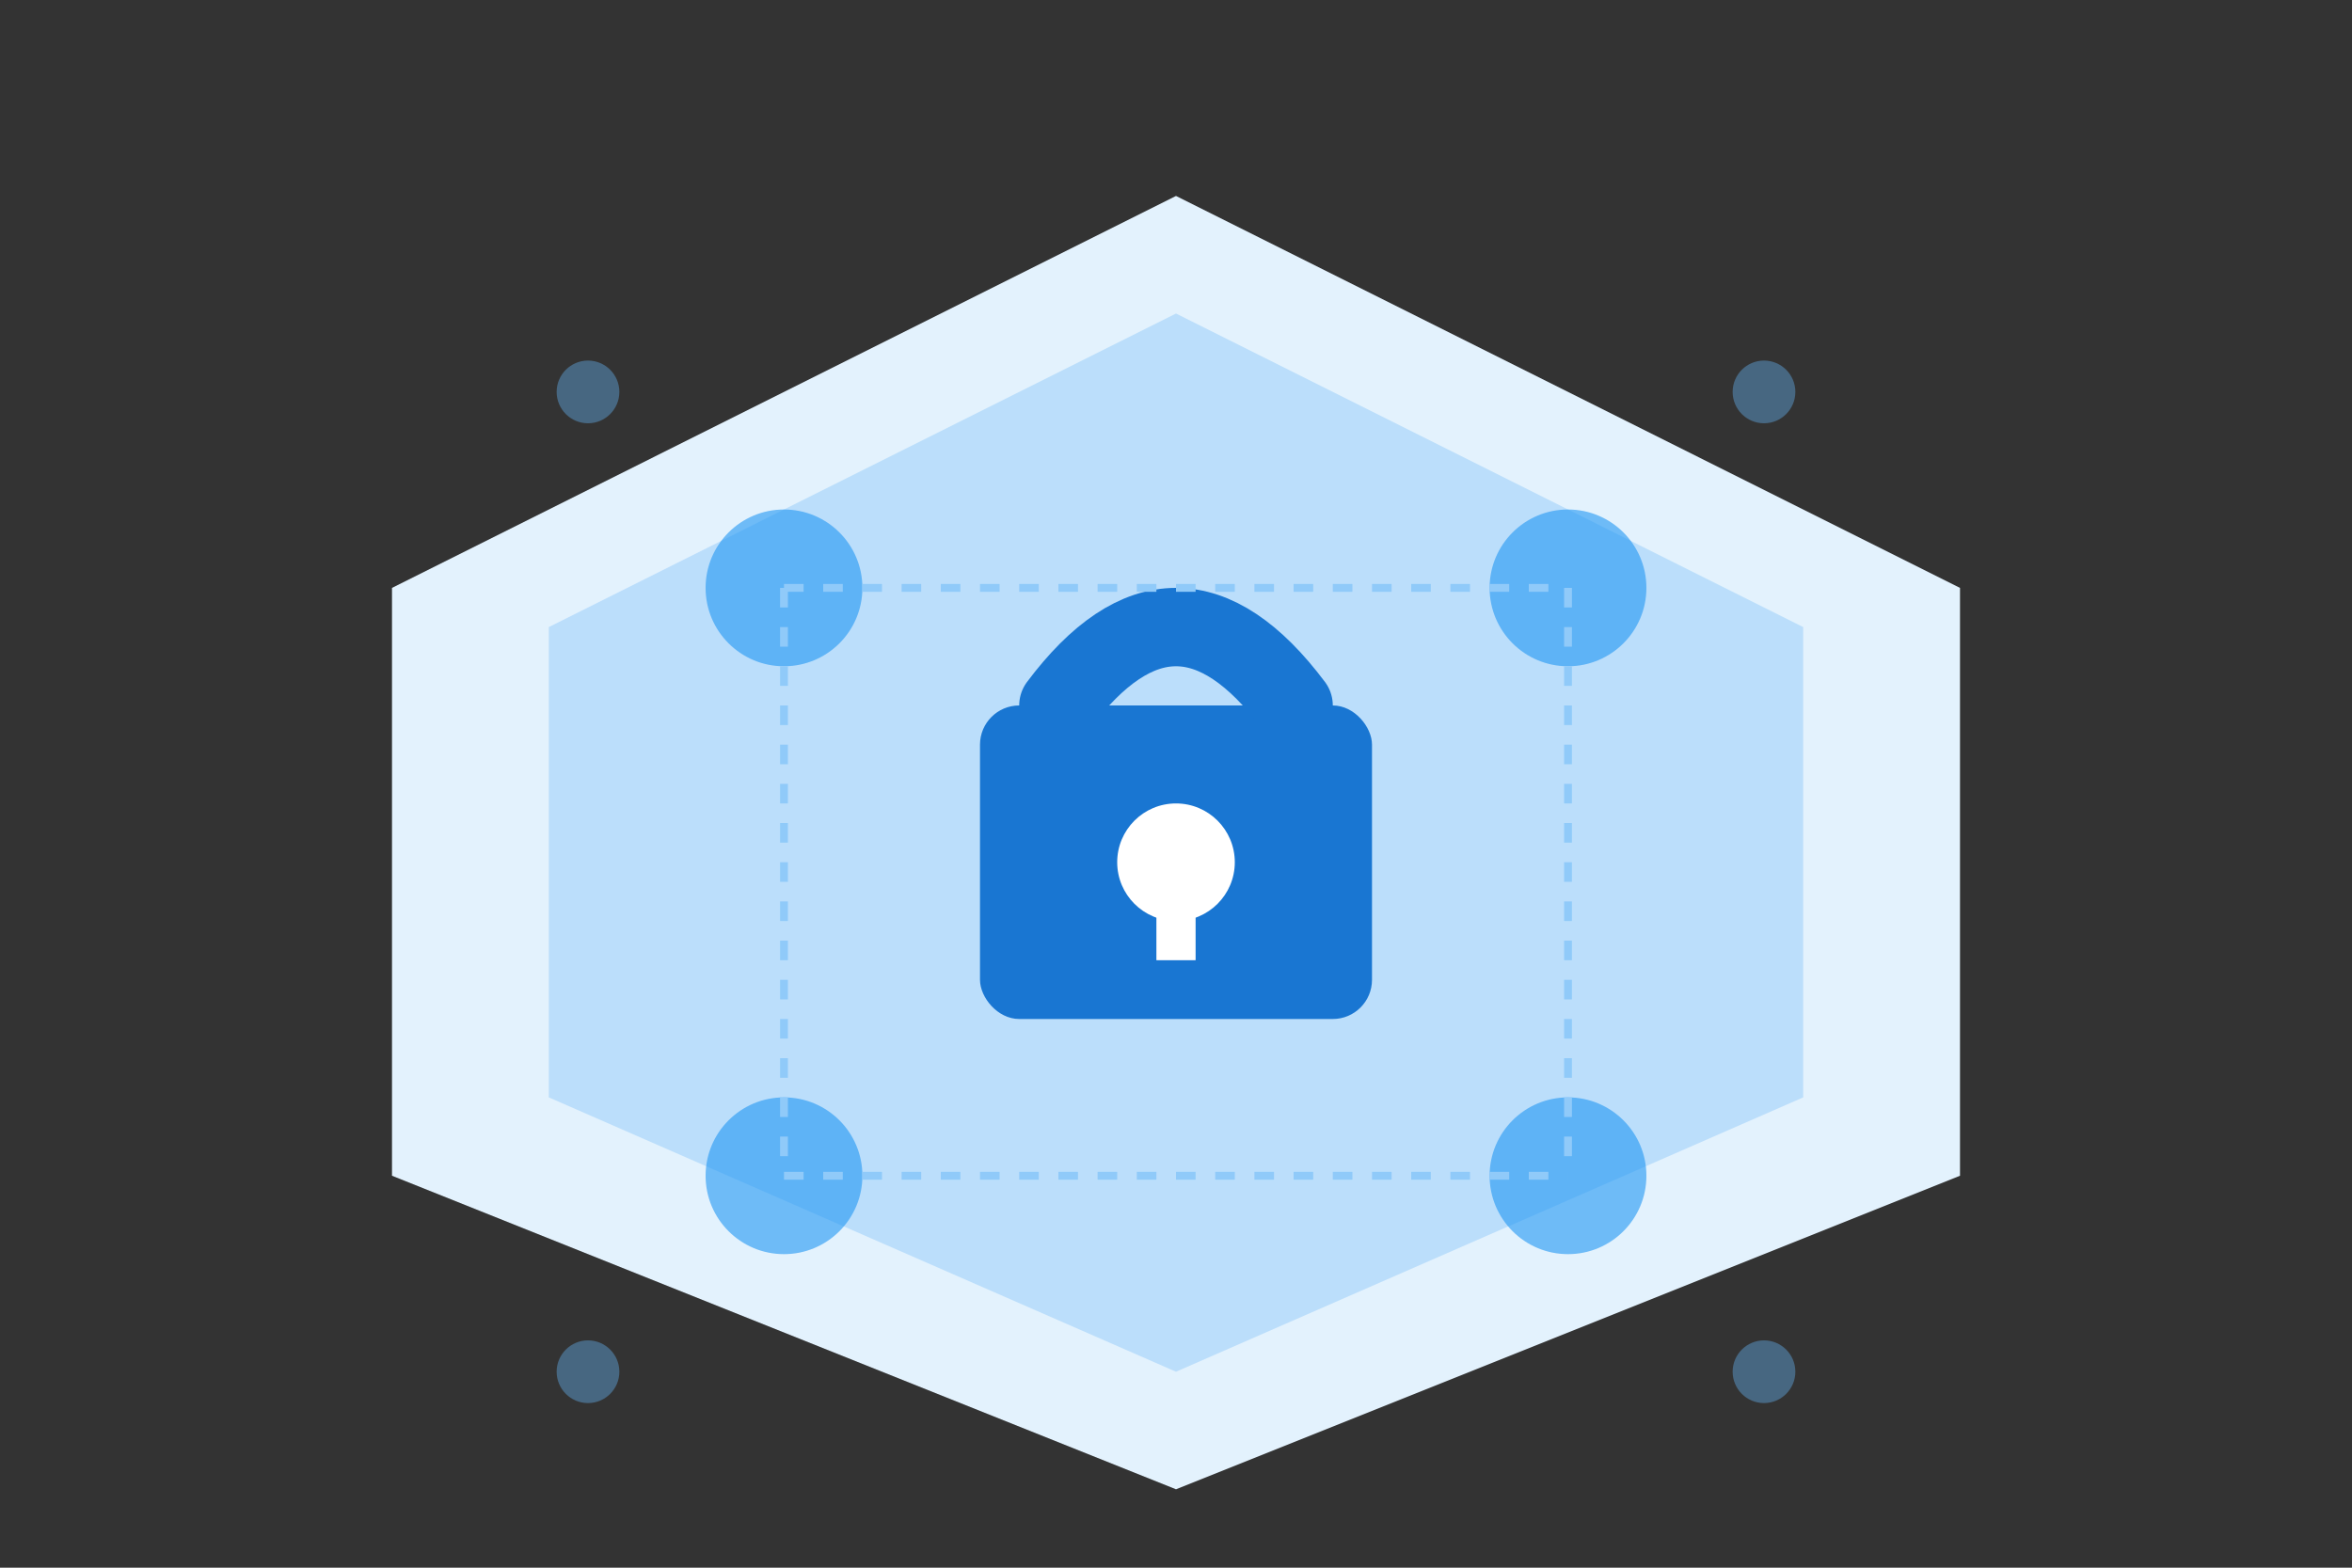 <?xml version="1.0" encoding="UTF-8"?>
<svg width="600" height="400" viewBox="0 0 600 400" fill="none" xmlns="http://www.w3.org/2000/svg">
  <rect x="0" y="0" width="600" height="400" fill="#333333" stroke="none"/>
  <!-- Shield Background -->
  <path d="M300 50 L500 150 L500 300 L300 380 L100 300 L100 150 Z" fill="#E3F2FD"/>
  <path d="M300 80 L460 160 L460 280 L300 350 L140 280 L140 160 Z" fill="#BBDEFB"/>
  
  <!-- Lock Icon -->
  <rect x="250" y="180" width="100" height="80" rx="10" fill="#1976D2"/>
  <circle cx="300" cy="220" r="15" fill="white"/>
  <rect x="295" y="220" width="10" height="25" fill="white"/>
  <path d="M270 180 Q300 140 330 180" stroke="#1976D2" stroke-width="20" stroke-linecap="round"/>
  
  <!-- Security Elements -->
  <circle cx="200" cy="150" r="20" fill="#2196F3" opacity="0.6"/>
  <circle cx="400" cy="150" r="20" fill="#2196F3" opacity="0.6"/>
  <circle cx="200" cy="300" r="20" fill="#2196F3" opacity="0.6"/>
  <circle cx="400" cy="300" r="20" fill="#2196F3" opacity="0.6"/>
  
  <!-- Connection Lines -->
  <path d="M200 150 L400 150" stroke="#90CAF9" stroke-width="2" stroke-dasharray="5,5"/>
  <path d="M200 300 L400 300" stroke="#90CAF9" stroke-width="2" stroke-dasharray="5,5"/>
  <path d="M200 150 L200 300" stroke="#90CAF9" stroke-width="2" stroke-dasharray="5,5"/>
  <path d="M400 150 L400 300" stroke="#90CAF9" stroke-width="2" stroke-dasharray="5,5"/>
  
  <!-- Decorative Elements -->
  <circle cx="150" cy="100" r="8" fill="#64B5F6" opacity="0.4"/>
  <circle cx="450" cy="100" r="8" fill="#64B5F6" opacity="0.4"/>
  <circle cx="150" cy="350" r="8" fill="#64B5F6" opacity="0.4"/>
  <circle cx="450" cy="350" r="8" fill="#64B5F6" opacity="0.4"/>
</svg>
